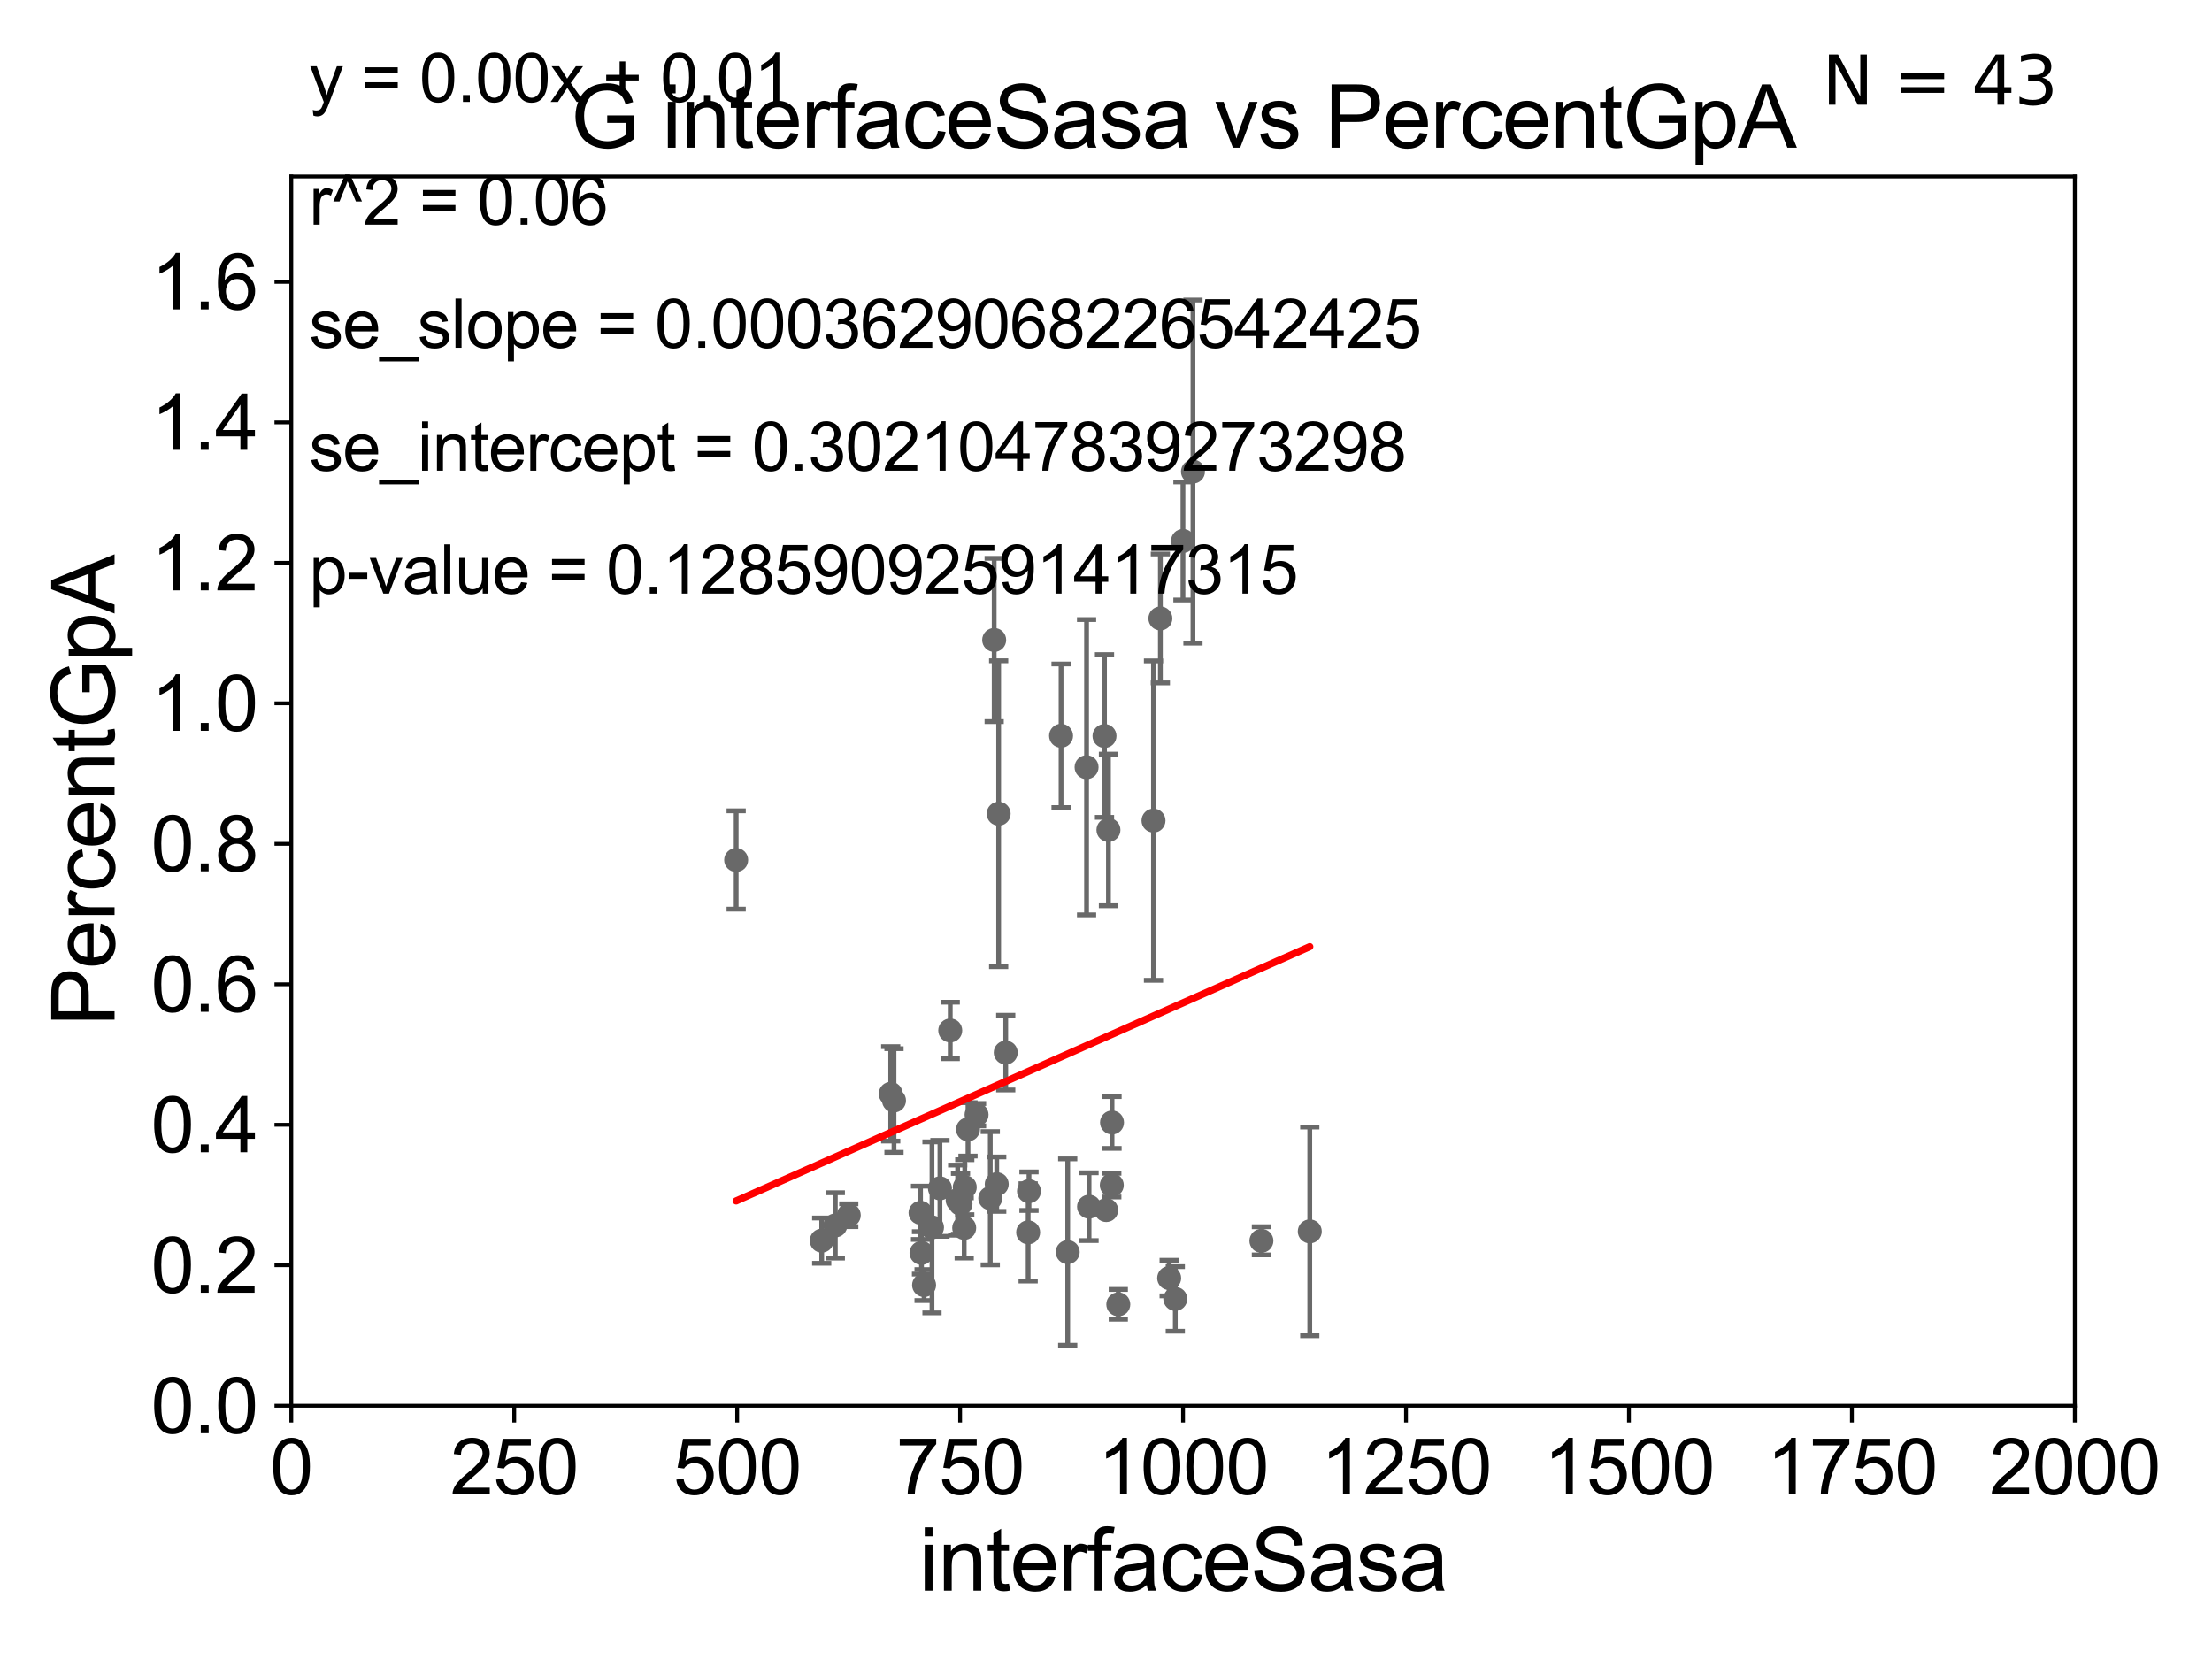 <?xml version="1.0" encoding="utf-8" standalone="no"?>
<!DOCTYPE svg PUBLIC "-//W3C//DTD SVG 1.1//EN"
  "http://www.w3.org/Graphics/SVG/1.1/DTD/svg11.dtd">
<svg xmlns:xlink="http://www.w3.org/1999/xlink" width="460.8pt" height="345.6pt" viewBox="0 0 460.8 345.6" xmlns="http://www.w3.org/2000/svg" version="1.1">
 <defs>
  <style type="text/css">*{stroke-linejoin: round; stroke-linecap: butt}</style>
 </defs>
 <g id="figure_1">
  <g id="patch_1">
   <path d="M 0 345.6 
L 460.8 345.6 
L 460.8 0 
L 0 0 
z
" style="fill: #ffffff"/>
  </g>
  <g id="axes_1">
   <g id="patch_2">
    <path d="M 60.68 292.84 
L 432.225 292.84 
L 432.225 36.775 
L 60.68 36.775 
z
" style="fill: #ffffff"/>
   </g>
   <g id="PathCollection_1">
    <defs>
     <path id="m2872ca09c0" d="M 0 1.118 
C 0.297 1.118 0.581 1 0.791 0.791 
C 1 0.581 1.118 0.297 1.118 0 
C 1.118 -0.297 1 -0.581 0.791 -0.791 
C 0.581 -1 0.297 -1.118 0 -1.118 
C -0.297 -1.118 -0.581 -1 -0.791 -0.791 
C -1 -0.581 -1.118 -0.297 -1.118 0 
C -1.118 0.297 -1 0.581 -0.791 0.791 
C -0.581 1 -0.297 1.118 0 1.118 
z
" style="stroke: #696969"/>
    </defs>
    <g clip-path="url(#pe336667109)">
     <use xlink:href="#m2872ca09c0" x="171.179" y="258.452" style="fill: #696969; stroke: #696969"/>
     <use xlink:href="#m2872ca09c0" x="200.093" y="250.776" style="fill: #696969; stroke: #696969"/>
     <use xlink:href="#m2872ca09c0" x="174.014" y="255.283" style="fill: #696969; stroke: #696969"/>
     <use xlink:href="#m2872ca09c0" x="214.357" y="248.15" style="fill: #696969; stroke: #696969"/>
     <use xlink:href="#m2872ca09c0" x="200.858" y="255.803" style="fill: #696969; stroke: #696969"/>
     <use xlink:href="#m2872ca09c0" x="230.441" y="252.081" style="fill: #696969; stroke: #696969"/>
     <use xlink:href="#m2872ca09c0" x="209.512" y="219.277" style="fill: #696969; stroke: #696969"/>
     <use xlink:href="#m2872ca09c0" x="244.836" y="270.59" style="fill: #696969; stroke: #696969"/>
     <use xlink:href="#m2872ca09c0" x="240.292" y="170.946" style="fill: #696969; stroke: #696969"/>
     <use xlink:href="#m2872ca09c0" x="191.967" y="261.002" style="fill: #696969; stroke: #696969"/>
     <use xlink:href="#m2872ca09c0" x="186.236" y="229.259" style="fill: #696969; stroke: #696969"/>
     <use xlink:href="#m2872ca09c0" x="191.765" y="252.65" style="fill: #696969; stroke: #696969"/>
     <use xlink:href="#m2872ca09c0" x="231.654" y="233.836" style="fill: #696969; stroke: #696969"/>
     <use xlink:href="#m2872ca09c0" x="208.038" y="169.507" style="fill: #696969; stroke: #696969"/>
     <use xlink:href="#m2872ca09c0" x="243.558" y="266.248" style="fill: #696969; stroke: #696969"/>
     <use xlink:href="#m2872ca09c0" x="199.497" y="250.009" style="fill: #696969; stroke: #696969"/>
     <use xlink:href="#m2872ca09c0" x="226.867" y="251.376" style="fill: #696969; stroke: #696969"/>
     <use xlink:href="#m2872ca09c0" x="222.423" y="260.834" style="fill: #696969; stroke: #696969"/>
     <use xlink:href="#m2872ca09c0" x="206.294" y="249.613" style="fill: #696969; stroke: #696969"/>
     <use xlink:href="#m2872ca09c0" x="185.553" y="227.866" style="fill: #696969; stroke: #696969"/>
     <use xlink:href="#m2872ca09c0" x="192.504" y="267.707" style="fill: #696969; stroke: #696969"/>
     <use xlink:href="#m2872ca09c0" x="272.851" y="256.522" style="fill: #696969; stroke: #696969"/>
     <use xlink:href="#m2872ca09c0" x="200.977" y="247.319" style="fill: #696969; stroke: #696969"/>
     <use xlink:href="#m2872ca09c0" x="232.962" y="271.722" style="fill: #696969; stroke: #696969"/>
     <use xlink:href="#m2872ca09c0" x="241.726" y="128.83" style="fill: #696969; stroke: #696969"/>
     <use xlink:href="#m2872ca09c0" x="248.516" y="98.244" style="fill: #696969; stroke: #696969"/>
     <use xlink:href="#m2872ca09c0" x="230.909" y="172.893" style="fill: #696969; stroke: #696969"/>
     <use xlink:href="#m2872ca09c0" x="226.352" y="159.824" style="fill: #696969; stroke: #696969"/>
     <use xlink:href="#m2872ca09c0" x="262.774" y="258.487" style="fill: #696969; stroke: #696969"/>
     <use xlink:href="#m2872ca09c0" x="207.637" y="246.685" style="fill: #696969; stroke: #696969"/>
     <use xlink:href="#m2872ca09c0" x="230.088" y="153.321" style="fill: #696969; stroke: #696969"/>
     <use xlink:href="#m2872ca09c0" x="195.807" y="247.556" style="fill: #696969; stroke: #696969"/>
     <use xlink:href="#m2872ca09c0" x="201.65" y="235.267" style="fill: #696969; stroke: #696969"/>
     <use xlink:href="#m2872ca09c0" x="207.104" y="133.316" style="fill: #696969; stroke: #696969"/>
     <use xlink:href="#m2872ca09c0" x="231.607" y="246.885" style="fill: #696969; stroke: #696969"/>
     <use xlink:href="#m2872ca09c0" x="194.152" y="255.685" style="fill: #696969; stroke: #696969"/>
     <use xlink:href="#m2872ca09c0" x="221.039" y="153.276" style="fill: #696969; stroke: #696969"/>
     <use xlink:href="#m2872ca09c0" x="203.433" y="232.212" style="fill: #696969; stroke: #696969"/>
     <use xlink:href="#m2872ca09c0" x="246.432" y="112.694" style="fill: #696969; stroke: #696969"/>
     <use xlink:href="#m2872ca09c0" x="153.356" y="179.153" style="fill: #696969; stroke: #696969"/>
     <use xlink:href="#m2872ca09c0" x="197.953" y="214.664" style="fill: #696969; stroke: #696969"/>
     <use xlink:href="#m2872ca09c0" x="176.816" y="253.157" style="fill: #696969; stroke: #696969"/>
     <use xlink:href="#m2872ca09c0" x="214.184" y="256.723" style="fill: #696969; stroke: #696969"/>
    </g>
   </g>
   <g id="matplotlib.axis_1">
    <g id="xtick_1">
     <g id="line2d_1">
      <defs>
       <path id="m8b4bcefffb" d="M 0 0 
L 0 3.5 
" style="stroke: #000000; stroke-width: 0.8"/>
      </defs>
      <g>
       <use xlink:href="#m8b4bcefffb" x="60.68" y="292.84" style="stroke: #000000; stroke-width: 0.8"/>
      </g>
     </g>
     <g id="text_1">
      <!-- 0 -->
      <g transform="translate(56.231 311.293)scale(0.16 -0.16)">
       <defs>
        <path id="ArialMT-30" d="M 266 2259 
Q 266 3072 433 3567 
Q 600 4063 929 4331 
Q 1259 4600 1759 4600 
Q 2128 4600 2406 4451 
Q 2684 4303 2865 4023 
Q 3047 3744 3150 3342 
Q 3253 2941 3253 2259 
Q 3253 1453 3087 958 
Q 2922 463 2592 192 
Q 2263 -78 1759 -78 
Q 1097 -78 719 397 
Q 266 969 266 2259 
z
M 844 2259 
Q 844 1131 1108 757 
Q 1372 384 1759 384 
Q 2147 384 2411 759 
Q 2675 1134 2675 2259 
Q 2675 3391 2411 3762 
Q 2147 4134 1753 4134 
Q 1366 4134 1134 3806 
Q 844 3388 844 2259 
z
" transform="scale(0.016)"/>
       </defs>
       <use xlink:href="#ArialMT-30"/>
      </g>
     </g>
    </g>
    <g id="xtick_2">
     <g id="line2d_2">
      <g>
       <use xlink:href="#m8b4bcefffb" x="107.123" y="292.84" style="stroke: #000000; stroke-width: 0.8"/>
      </g>
     </g>
     <g id="text_2">
      <!-- 250 -->
      <g transform="translate(93.777 311.293)scale(0.16 -0.16)">
       <defs>
        <path id="ArialMT-32" d="M 3222 541 
L 3222 0 
L 194 0 
Q 188 203 259 391 
Q 375 700 629 1000 
Q 884 1300 1366 1694 
Q 2113 2306 2375 2664 
Q 2638 3022 2638 3341 
Q 2638 3675 2398 3904 
Q 2159 4134 1775 4134 
Q 1369 4134 1125 3890 
Q 881 3647 878 3216 
L 300 3275 
Q 359 3922 746 4261 
Q 1134 4600 1788 4600 
Q 2447 4600 2831 4234 
Q 3216 3869 3216 3328 
Q 3216 3053 3103 2787 
Q 2991 2522 2730 2228 
Q 2469 1934 1863 1422 
Q 1356 997 1212 845 
Q 1069 694 975 541 
L 3222 541 
z
" transform="scale(0.016)"/>
        <path id="ArialMT-35" d="M 266 1200 
L 856 1250 
Q 922 819 1161 601 
Q 1400 384 1738 384 
Q 2144 384 2425 690 
Q 2706 997 2706 1503 
Q 2706 1984 2436 2262 
Q 2166 2541 1728 2541 
Q 1456 2541 1237 2417 
Q 1019 2294 894 2097 
L 366 2166 
L 809 4519 
L 3088 4519 
L 3088 3981 
L 1259 3981 
L 1013 2750 
Q 1425 3038 1878 3038 
Q 2478 3038 2890 2622 
Q 3303 2206 3303 1553 
Q 3303 931 2941 478 
Q 2500 -78 1738 -78 
Q 1113 -78 717 272 
Q 322 622 266 1200 
z
" transform="scale(0.016)"/>
       </defs>
       <use xlink:href="#ArialMT-32"/>
       <use xlink:href="#ArialMT-35" x="55.615"/>
       <use xlink:href="#ArialMT-30" x="111.23"/>
      </g>
     </g>
    </g>
    <g id="xtick_3">
     <g id="line2d_3">
      <g>
       <use xlink:href="#m8b4bcefffb" x="153.566" y="292.84" style="stroke: #000000; stroke-width: 0.8"/>
      </g>
     </g>
     <g id="text_3">
      <!-- 500 -->
      <g transform="translate(140.22 311.293)scale(0.16 -0.16)">
       <use xlink:href="#ArialMT-35"/>
       <use xlink:href="#ArialMT-30" x="55.615"/>
       <use xlink:href="#ArialMT-30" x="111.23"/>
      </g>
     </g>
    </g>
    <g id="xtick_4">
     <g id="line2d_4">
      <g>
       <use xlink:href="#m8b4bcefffb" x="200.009" y="292.84" style="stroke: #000000; stroke-width: 0.8"/>
      </g>
     </g>
     <g id="text_4">
      <!-- 750 -->
      <g transform="translate(186.663 311.293)scale(0.16 -0.16)">
       <defs>
        <path id="ArialMT-37" d="M 303 3981 
L 303 4522 
L 3269 4522 
L 3269 4084 
Q 2831 3619 2401 2847 
Q 1972 2075 1738 1259 
Q 1569 684 1522 0 
L 944 0 
Q 953 541 1156 1306 
Q 1359 2072 1739 2783 
Q 2119 3494 2547 3981 
L 303 3981 
z
" transform="scale(0.016)"/>
       </defs>
       <use xlink:href="#ArialMT-37"/>
       <use xlink:href="#ArialMT-35" x="55.615"/>
       <use xlink:href="#ArialMT-30" x="111.23"/>
      </g>
     </g>
    </g>
    <g id="xtick_5">
     <g id="line2d_5">
      <g>
       <use xlink:href="#m8b4bcefffb" x="246.452" y="292.84" style="stroke: #000000; stroke-width: 0.8"/>
      </g>
     </g>
     <g id="text_5">
      <!-- 1000 -->
      <g transform="translate(228.657 311.293)scale(0.16 -0.16)">
       <defs>
        <path id="ArialMT-31" d="M 2384 0 
L 1822 0 
L 1822 3584 
Q 1619 3391 1289 3197 
Q 959 3003 697 2906 
L 697 3450 
Q 1169 3672 1522 3987 
Q 1875 4303 2022 4600 
L 2384 4600 
L 2384 0 
z
" transform="scale(0.016)"/>
       </defs>
       <use xlink:href="#ArialMT-31"/>
       <use xlink:href="#ArialMT-30" x="55.615"/>
       <use xlink:href="#ArialMT-30" x="111.23"/>
       <use xlink:href="#ArialMT-30" x="166.846"/>
      </g>
     </g>
    </g>
    <g id="xtick_6">
     <g id="line2d_6">
      <g>
       <use xlink:href="#m8b4bcefffb" x="292.896" y="292.84" style="stroke: #000000; stroke-width: 0.8"/>
      </g>
     </g>
     <g id="text_6">
      <!-- 1250 -->
      <g transform="translate(275.101 311.293)scale(0.16 -0.16)">
       <use xlink:href="#ArialMT-31"/>
       <use xlink:href="#ArialMT-32" x="55.615"/>
       <use xlink:href="#ArialMT-35" x="111.23"/>
       <use xlink:href="#ArialMT-30" x="166.846"/>
      </g>
     </g>
    </g>
    <g id="xtick_7">
     <g id="line2d_7">
      <g>
       <use xlink:href="#m8b4bcefffb" x="339.339" y="292.84" style="stroke: #000000; stroke-width: 0.8"/>
      </g>
     </g>
     <g id="text_7">
      <!-- 1500 -->
      <g transform="translate(321.544 311.293)scale(0.16 -0.16)">
       <use xlink:href="#ArialMT-31"/>
       <use xlink:href="#ArialMT-35" x="55.615"/>
       <use xlink:href="#ArialMT-30" x="111.23"/>
       <use xlink:href="#ArialMT-30" x="166.846"/>
      </g>
     </g>
    </g>
    <g id="xtick_8">
     <g id="line2d_8">
      <g>
       <use xlink:href="#m8b4bcefffb" x="385.782" y="292.84" style="stroke: #000000; stroke-width: 0.8"/>
      </g>
     </g>
     <g id="text_8">
      <!-- 1750 -->
      <g transform="translate(367.987 311.293)scale(0.16 -0.16)">
       <use xlink:href="#ArialMT-31"/>
       <use xlink:href="#ArialMT-37" x="55.615"/>
       <use xlink:href="#ArialMT-35" x="111.23"/>
       <use xlink:href="#ArialMT-30" x="166.846"/>
      </g>
     </g>
    </g>
    <g id="xtick_9">
     <g id="line2d_9">
      <g>
       <use xlink:href="#m8b4bcefffb" x="432.225" y="292.84" style="stroke: #000000; stroke-width: 0.8"/>
      </g>
     </g>
     <g id="text_9">
      <!-- 2000 -->
      <g transform="translate(414.43 311.293)scale(0.16 -0.16)">
       <use xlink:href="#ArialMT-32"/>
       <use xlink:href="#ArialMT-30" x="55.615"/>
       <use xlink:href="#ArialMT-30" x="111.23"/>
       <use xlink:href="#ArialMT-30" x="166.846"/>
      </g>
     </g>
    </g>
    <g id="text_10">
     <!-- interfaceSasa -->
     <g transform="translate(191.423 331.357)scale(0.18 -0.18)">
      <defs>
       <path id="ArialMT-69" d="M 425 3934 
L 425 4581 
L 988 4581 
L 988 3934 
L 425 3934 
z
M 425 0 
L 425 3319 
L 988 3319 
L 988 0 
L 425 0 
z
" transform="scale(0.016)"/>
       <path id="ArialMT-6e" d="M 422 0 
L 422 3319 
L 928 3319 
L 928 2847 
Q 1294 3394 1984 3394 
Q 2284 3394 2536 3286 
Q 2788 3178 2913 3003 
Q 3038 2828 3088 2588 
Q 3119 2431 3119 2041 
L 3119 0 
L 2556 0 
L 2556 2019 
Q 2556 2363 2490 2533 
Q 2425 2703 2258 2804 
Q 2091 2906 1866 2906 
Q 1506 2906 1245 2678 
Q 984 2450 984 1813 
L 984 0 
L 422 0 
z
" transform="scale(0.016)"/>
       <path id="ArialMT-74" d="M 1650 503 
L 1731 6 
Q 1494 -44 1306 -44 
Q 1000 -44 831 53 
Q 663 150 594 308 
Q 525 466 525 972 
L 525 2881 
L 113 2881 
L 113 3319 
L 525 3319 
L 525 4141 
L 1084 4478 
L 1084 3319 
L 1650 3319 
L 1650 2881 
L 1084 2881 
L 1084 941 
Q 1084 700 1114 631 
Q 1144 563 1211 522 
Q 1278 481 1403 481 
Q 1497 481 1650 503 
z
" transform="scale(0.016)"/>
       <path id="ArialMT-65" d="M 2694 1069 
L 3275 997 
Q 3138 488 2766 206 
Q 2394 -75 1816 -75 
Q 1088 -75 661 373 
Q 234 822 234 1631 
Q 234 2469 665 2931 
Q 1097 3394 1784 3394 
Q 2450 3394 2872 2941 
Q 3294 2488 3294 1666 
Q 3294 1616 3291 1516 
L 816 1516 
Q 847 969 1125 678 
Q 1403 388 1819 388 
Q 2128 388 2347 550 
Q 2566 713 2694 1069 
z
M 847 1978 
L 2700 1978 
Q 2663 2397 2488 2606 
Q 2219 2931 1791 2931 
Q 1403 2931 1139 2672 
Q 875 2413 847 1978 
z
" transform="scale(0.016)"/>
       <path id="ArialMT-72" d="M 416 0 
L 416 3319 
L 922 3319 
L 922 2816 
Q 1116 3169 1280 3281 
Q 1444 3394 1641 3394 
Q 1925 3394 2219 3213 
L 2025 2691 
Q 1819 2813 1613 2813 
Q 1428 2813 1281 2702 
Q 1134 2591 1072 2394 
Q 978 2094 978 1738 
L 978 0 
L 416 0 
z
" transform="scale(0.016)"/>
       <path id="ArialMT-66" d="M 556 0 
L 556 2881 
L 59 2881 
L 59 3319 
L 556 3319 
L 556 3672 
Q 556 4006 616 4169 
Q 697 4388 901 4523 
Q 1106 4659 1475 4659 
Q 1713 4659 2000 4603 
L 1916 4113 
Q 1741 4144 1584 4144 
Q 1328 4144 1222 4034 
Q 1116 3925 1116 3625 
L 1116 3319 
L 1763 3319 
L 1763 2881 
L 1116 2881 
L 1116 0 
L 556 0 
z
" transform="scale(0.016)"/>
       <path id="ArialMT-61" d="M 2588 409 
Q 2275 144 1986 34 
Q 1697 -75 1366 -75 
Q 819 -75 525 192 
Q 231 459 231 875 
Q 231 1119 342 1320 
Q 453 1522 633 1644 
Q 813 1766 1038 1828 
Q 1203 1872 1538 1913 
Q 2219 1994 2541 2106 
Q 2544 2222 2544 2253 
Q 2544 2597 2384 2738 
Q 2169 2928 1744 2928 
Q 1347 2928 1158 2789 
Q 969 2650 878 2297 
L 328 2372 
Q 403 2725 575 2942 
Q 747 3159 1072 3276 
Q 1397 3394 1825 3394 
Q 2250 3394 2515 3294 
Q 2781 3194 2906 3042 
Q 3031 2891 3081 2659 
Q 3109 2516 3109 2141 
L 3109 1391 
Q 3109 606 3145 398 
Q 3181 191 3288 0 
L 2700 0 
Q 2613 175 2588 409 
z
M 2541 1666 
Q 2234 1541 1622 1453 
Q 1275 1403 1131 1340 
Q 988 1278 909 1158 
Q 831 1038 831 891 
Q 831 666 1001 516 
Q 1172 366 1500 366 
Q 1825 366 2078 508 
Q 2331 650 2450 897 
Q 2541 1088 2541 1459 
L 2541 1666 
z
" transform="scale(0.016)"/>
       <path id="ArialMT-63" d="M 2588 1216 
L 3141 1144 
Q 3050 572 2676 248 
Q 2303 -75 1759 -75 
Q 1078 -75 664 370 
Q 250 816 250 1647 
Q 250 2184 428 2587 
Q 606 2991 970 3192 
Q 1334 3394 1763 3394 
Q 2303 3394 2647 3120 
Q 2991 2847 3088 2344 
L 2541 2259 
Q 2463 2594 2264 2762 
Q 2066 2931 1784 2931 
Q 1359 2931 1093 2626 
Q 828 2322 828 1663 
Q 828 994 1084 691 
Q 1341 388 1753 388 
Q 2084 388 2306 591 
Q 2528 794 2588 1216 
z
" transform="scale(0.016)"/>
       <path id="ArialMT-53" d="M 288 1472 
L 859 1522 
Q 900 1178 1048 958 
Q 1197 738 1509 602 
Q 1822 466 2213 466 
Q 2559 466 2825 569 
Q 3091 672 3220 851 
Q 3350 1031 3350 1244 
Q 3350 1459 3225 1620 
Q 3100 1781 2813 1891 
Q 2628 1963 1997 2114 
Q 1366 2266 1113 2400 
Q 784 2572 623 2826 
Q 463 3081 463 3397 
Q 463 3744 659 4045 
Q 856 4347 1234 4503 
Q 1613 4659 2075 4659 
Q 2584 4659 2973 4495 
Q 3363 4331 3572 4012 
Q 3781 3694 3797 3291 
L 3216 3247 
Q 3169 3681 2898 3903 
Q 2628 4125 2100 4125 
Q 1550 4125 1298 3923 
Q 1047 3722 1047 3438 
Q 1047 3191 1225 3031 
Q 1400 2872 2139 2705 
Q 2878 2538 3153 2413 
Q 3553 2228 3743 1945 
Q 3934 1663 3934 1294 
Q 3934 928 3725 604 
Q 3516 281 3123 101 
Q 2731 -78 2241 -78 
Q 1619 -78 1198 103 
Q 778 284 539 648 
Q 300 1013 288 1472 
z
" transform="scale(0.016)"/>
       <path id="ArialMT-73" d="M 197 991 
L 753 1078 
Q 800 744 1014 566 
Q 1228 388 1613 388 
Q 2000 388 2187 545 
Q 2375 703 2375 916 
Q 2375 1106 2209 1216 
Q 2094 1291 1634 1406 
Q 1016 1563 777 1677 
Q 538 1791 414 1992 
Q 291 2194 291 2438 
Q 291 2659 392 2848 
Q 494 3038 669 3163 
Q 800 3259 1026 3326 
Q 1253 3394 1513 3394 
Q 1903 3394 2198 3281 
Q 2494 3169 2634 2976 
Q 2775 2784 2828 2463 
L 2278 2388 
Q 2241 2644 2061 2787 
Q 1881 2931 1553 2931 
Q 1166 2931 1000 2803 
Q 834 2675 834 2503 
Q 834 2394 903 2306 
Q 972 2216 1119 2156 
Q 1203 2125 1616 2013 
Q 2213 1853 2448 1751 
Q 2684 1650 2818 1456 
Q 2953 1263 2953 975 
Q 2953 694 2789 445 
Q 2625 197 2315 61 
Q 2006 -75 1616 -75 
Q 969 -75 630 194 
Q 291 463 197 991 
z
" transform="scale(0.016)"/>
      </defs>
      <use xlink:href="#ArialMT-69"/>
      <use xlink:href="#ArialMT-6e" x="22.217"/>
      <use xlink:href="#ArialMT-74" x="77.832"/>
      <use xlink:href="#ArialMT-65" x="105.615"/>
      <use xlink:href="#ArialMT-72" x="161.23"/>
      <use xlink:href="#ArialMT-66" x="194.531"/>
      <use xlink:href="#ArialMT-61" x="222.314"/>
      <use xlink:href="#ArialMT-63" x="277.93"/>
      <use xlink:href="#ArialMT-65" x="327.93"/>
      <use xlink:href="#ArialMT-53" x="383.545"/>
      <use xlink:href="#ArialMT-61" x="450.244"/>
      <use xlink:href="#ArialMT-73" x="505.859"/>
      <use xlink:href="#ArialMT-61" x="555.859"/>
     </g>
    </g>
   </g>
   <g id="matplotlib.axis_2">
    <g id="ytick_1">
     <g id="line2d_10">
      <defs>
       <path id="me4b55c1985" d="M 0 0 
L -3.5 0 
" style="stroke: #000000; stroke-width: 0.8"/>
      </defs>
      <g>
       <use xlink:href="#me4b55c1985" x="60.68" y="292.84" style="stroke: #000000; stroke-width: 0.8"/>
      </g>
     </g>
     <g id="text_11">
      <!-- 0.0 -->
      <g transform="translate(31.44 298.566)scale(0.16 -0.16)">
       <defs>
        <path id="ArialMT-2e" d="M 581 0 
L 581 641 
L 1222 641 
L 1222 0 
L 581 0 
z
" transform="scale(0.016)"/>
       </defs>
       <use xlink:href="#ArialMT-30"/>
       <use xlink:href="#ArialMT-2e" x="55.615"/>
       <use xlink:href="#ArialMT-30" x="83.398"/>
      </g>
     </g>
    </g>
    <g id="ytick_2">
     <g id="line2d_11">
      <g>
       <use xlink:href="#me4b55c1985" x="60.68" y="263.575" style="stroke: #000000; stroke-width: 0.8"/>
      </g>
     </g>
     <g id="text_12">
      <!-- 0.2 -->
      <g transform="translate(31.44 269.302)scale(0.16 -0.16)">
       <use xlink:href="#ArialMT-30"/>
       <use xlink:href="#ArialMT-2e" x="55.615"/>
       <use xlink:href="#ArialMT-32" x="83.398"/>
      </g>
     </g>
    </g>
    <g id="ytick_3">
     <g id="line2d_12">
      <g>
       <use xlink:href="#me4b55c1985" x="60.68" y="234.311" style="stroke: #000000; stroke-width: 0.8"/>
      </g>
     </g>
     <g id="text_13">
      <!-- 0.4 -->
      <g transform="translate(31.44 240.037)scale(0.16 -0.16)">
       <defs>
        <path id="ArialMT-34" d="M 2069 0 
L 2069 1097 
L 81 1097 
L 81 1613 
L 2172 4581 
L 2631 4581 
L 2631 1613 
L 3250 1613 
L 3250 1097 
L 2631 1097 
L 2631 0 
L 2069 0 
z
M 2069 1613 
L 2069 3678 
L 634 1613 
L 2069 1613 
z
" transform="scale(0.016)"/>
       </defs>
       <use xlink:href="#ArialMT-30"/>
       <use xlink:href="#ArialMT-2e" x="55.615"/>
       <use xlink:href="#ArialMT-34" x="83.398"/>
      </g>
     </g>
    </g>
    <g id="ytick_4">
     <g id="line2d_13">
      <g>
       <use xlink:href="#me4b55c1985" x="60.68" y="205.046" style="stroke: #000000; stroke-width: 0.8"/>
      </g>
     </g>
     <g id="text_14">
      <!-- 0.6 -->
      <g transform="translate(31.44 210.772)scale(0.16 -0.16)">
       <defs>
        <path id="ArialMT-36" d="M 3184 3459 
L 2625 3416 
Q 2550 3747 2413 3897 
Q 2184 4138 1850 4138 
Q 1581 4138 1378 3988 
Q 1113 3794 959 3422 
Q 806 3050 800 2363 
Q 1003 2672 1297 2822 
Q 1591 2972 1913 2972 
Q 2475 2972 2870 2558 
Q 3266 2144 3266 1488 
Q 3266 1056 3080 686 
Q 2894 316 2569 119 
Q 2244 -78 1831 -78 
Q 1128 -78 684 439 
Q 241 956 241 2144 
Q 241 3472 731 4075 
Q 1159 4600 1884 4600 
Q 2425 4600 2770 4297 
Q 3116 3994 3184 3459 
z
M 888 1484 
Q 888 1194 1011 928 
Q 1134 663 1356 523 
Q 1578 384 1822 384 
Q 2178 384 2434 671 
Q 2691 959 2691 1453 
Q 2691 1928 2437 2201 
Q 2184 2475 1800 2475 
Q 1419 2475 1153 2201 
Q 888 1928 888 1484 
z
" transform="scale(0.016)"/>
       </defs>
       <use xlink:href="#ArialMT-30"/>
       <use xlink:href="#ArialMT-2e" x="55.615"/>
       <use xlink:href="#ArialMT-36" x="83.398"/>
      </g>
     </g>
    </g>
    <g id="ytick_5">
     <g id="line2d_14">
      <g>
       <use xlink:href="#me4b55c1985" x="60.68" y="175.782" style="stroke: #000000; stroke-width: 0.8"/>
      </g>
     </g>
     <g id="text_15">
      <!-- 0.8 -->
      <g transform="translate(31.44 181.508)scale(0.16 -0.16)">
       <defs>
        <path id="ArialMT-38" d="M 1131 2484 
Q 781 2613 612 2850 
Q 444 3088 444 3419 
Q 444 3919 803 4259 
Q 1163 4600 1759 4600 
Q 2359 4600 2725 4251 
Q 3091 3903 3091 3403 
Q 3091 3084 2923 2848 
Q 2756 2613 2416 2484 
Q 2838 2347 3058 2040 
Q 3278 1734 3278 1309 
Q 3278 722 2862 322 
Q 2447 -78 1769 -78 
Q 1091 -78 675 323 
Q 259 725 259 1325 
Q 259 1772 486 2073 
Q 713 2375 1131 2484 
z
M 1019 3438 
Q 1019 3113 1228 2906 
Q 1438 2700 1772 2700 
Q 2097 2700 2305 2904 
Q 2513 3109 2513 3406 
Q 2513 3716 2298 3927 
Q 2084 4138 1766 4138 
Q 1444 4138 1231 3931 
Q 1019 3725 1019 3438 
z
M 838 1322 
Q 838 1081 952 856 
Q 1066 631 1291 507 
Q 1516 384 1775 384 
Q 2178 384 2440 643 
Q 2703 903 2703 1303 
Q 2703 1709 2433 1975 
Q 2163 2241 1756 2241 
Q 1359 2241 1098 1978 
Q 838 1716 838 1322 
z
" transform="scale(0.016)"/>
       </defs>
       <use xlink:href="#ArialMT-30"/>
       <use xlink:href="#ArialMT-2e" x="55.615"/>
       <use xlink:href="#ArialMT-38" x="83.398"/>
      </g>
     </g>
    </g>
    <g id="ytick_6">
     <g id="line2d_15">
      <g>
       <use xlink:href="#me4b55c1985" x="60.68" y="146.517" style="stroke: #000000; stroke-width: 0.8"/>
      </g>
     </g>
     <g id="text_16">
      <!-- 1.0 -->
      <g transform="translate(31.44 152.243)scale(0.16 -0.16)">
       <use xlink:href="#ArialMT-31"/>
       <use xlink:href="#ArialMT-2e" x="55.615"/>
       <use xlink:href="#ArialMT-30" x="83.398"/>
      </g>
     </g>
    </g>
    <g id="ytick_7">
     <g id="line2d_16">
      <g>
       <use xlink:href="#me4b55c1985" x="60.68" y="117.252" style="stroke: #000000; stroke-width: 0.8"/>
      </g>
     </g>
     <g id="text_17">
      <!-- 1.2 -->
      <g transform="translate(31.44 122.979)scale(0.16 -0.16)">
       <use xlink:href="#ArialMT-31"/>
       <use xlink:href="#ArialMT-2e" x="55.615"/>
       <use xlink:href="#ArialMT-32" x="83.398"/>
      </g>
     </g>
    </g>
    <g id="ytick_8">
     <g id="line2d_17">
      <g>
       <use xlink:href="#me4b55c1985" x="60.68" y="87.988" style="stroke: #000000; stroke-width: 0.8"/>
      </g>
     </g>
     <g id="text_18">
      <!-- 1.4 -->
      <g transform="translate(31.44 93.714)scale(0.16 -0.16)">
       <use xlink:href="#ArialMT-31"/>
       <use xlink:href="#ArialMT-2e" x="55.615"/>
       <use xlink:href="#ArialMT-34" x="83.398"/>
      </g>
     </g>
    </g>
    <g id="ytick_9">
     <g id="line2d_18">
      <g>
       <use xlink:href="#me4b55c1985" x="60.68" y="58.723" style="stroke: #000000; stroke-width: 0.8"/>
      </g>
     </g>
     <g id="text_19">
      <!-- 1.6 -->
      <g transform="translate(31.44 64.45)scale(0.16 -0.16)">
       <use xlink:href="#ArialMT-31"/>
       <use xlink:href="#ArialMT-2e" x="55.615"/>
       <use xlink:href="#ArialMT-36" x="83.398"/>
      </g>
     </g>
    </g>
    <g id="text_20">
     <!-- PercentGpA -->
     <g transform="translate(23.863 213.831)rotate(-90)scale(0.18 -0.18)">
      <defs>
       <path id="ArialMT-50" d="M 494 0 
L 494 4581 
L 2222 4581 
Q 2678 4581 2919 4538 
Q 3256 4481 3484 4323 
Q 3713 4166 3852 3881 
Q 3991 3597 3991 3256 
Q 3991 2672 3619 2267 
Q 3247 1863 2275 1863 
L 1100 1863 
L 1100 0 
L 494 0 
z
M 1100 2403 
L 2284 2403 
Q 2872 2403 3119 2622 
Q 3366 2841 3366 3238 
Q 3366 3525 3220 3729 
Q 3075 3934 2838 4000 
Q 2684 4041 2272 4041 
L 1100 4041 
L 1100 2403 
z
" transform="scale(0.016)"/>
       <path id="ArialMT-47" d="M 2638 1797 
L 2638 2334 
L 4578 2338 
L 4578 638 
Q 4131 281 3656 101 
Q 3181 -78 2681 -78 
Q 2006 -78 1454 211 
Q 903 500 622 1047 
Q 341 1594 341 2269 
Q 341 2938 620 3517 
Q 900 4097 1425 4378 
Q 1950 4659 2634 4659 
Q 3131 4659 3532 4498 
Q 3934 4338 4162 4050 
Q 4391 3763 4509 3300 
L 3963 3150 
Q 3859 3500 3706 3700 
Q 3553 3900 3268 4020 
Q 2984 4141 2638 4141 
Q 2222 4141 1919 4014 
Q 1616 3888 1430 3681 
Q 1244 3475 1141 3228 
Q 966 2803 966 2306 
Q 966 1694 1177 1281 
Q 1388 869 1791 669 
Q 2194 469 2647 469 
Q 3041 469 3416 620 
Q 3791 772 3984 944 
L 3984 1797 
L 2638 1797 
z
" transform="scale(0.016)"/>
       <path id="ArialMT-70" d="M 422 -1272 
L 422 3319 
L 934 3319 
L 934 2888 
Q 1116 3141 1344 3267 
Q 1572 3394 1897 3394 
Q 2322 3394 2647 3175 
Q 2972 2956 3137 2557 
Q 3303 2159 3303 1684 
Q 3303 1175 3120 767 
Q 2938 359 2589 142 
Q 2241 -75 1856 -75 
Q 1575 -75 1351 44 
Q 1128 163 984 344 
L 984 -1272 
L 422 -1272 
z
M 931 1641 
Q 931 1000 1190 694 
Q 1450 388 1819 388 
Q 2194 388 2461 705 
Q 2728 1022 2728 1688 
Q 2728 2322 2467 2637 
Q 2206 2953 1844 2953 
Q 1484 2953 1207 2617 
Q 931 2281 931 1641 
z
" transform="scale(0.016)"/>
       <path id="ArialMT-41" d="M -9 0 
L 1750 4581 
L 2403 4581 
L 4278 0 
L 3588 0 
L 3053 1388 
L 1138 1388 
L 634 0 
L -9 0 
z
M 1313 1881 
L 2866 1881 
L 2388 3150 
Q 2169 3728 2063 4100 
Q 1975 3659 1816 3225 
L 1313 1881 
z
" transform="scale(0.016)"/>
      </defs>
      <use xlink:href="#ArialMT-50"/>
      <use xlink:href="#ArialMT-65" x="66.699"/>
      <use xlink:href="#ArialMT-72" x="122.314"/>
      <use xlink:href="#ArialMT-63" x="155.615"/>
      <use xlink:href="#ArialMT-65" x="205.615"/>
      <use xlink:href="#ArialMT-6e" x="261.23"/>
      <use xlink:href="#ArialMT-74" x="316.846"/>
      <use xlink:href="#ArialMT-47" x="344.629"/>
      <use xlink:href="#ArialMT-70" x="422.412"/>
      <use xlink:href="#ArialMT-41" x="478.027"/>
     </g>
    </g>
   </g>
   <g id="LineCollection_1">
    <path d="M 171.179 263.167 
L 171.179 253.737 
" clip-path="url(#pe336667109)" style="fill: none; stroke: #696969"/>
    <path d="M 200.093 257.105 
L 200.093 244.446 
" clip-path="url(#pe336667109)" style="fill: none; stroke: #696969"/>
    <path d="M 174.014 262.089 
L 174.014 248.477 
" clip-path="url(#pe336667109)" style="fill: none; stroke: #696969"/>
    <path d="M 214.357 252.161 
L 214.357 244.14 
" clip-path="url(#pe336667109)" style="fill: none; stroke: #696969"/>
    <path d="M 200.858 262.07 
L 200.858 249.537 
" clip-path="url(#pe336667109)" style="fill: none; stroke: #696969"/>
    <path d="M 230.441 253.009 
L 230.441 251.154 
" clip-path="url(#pe336667109)" style="fill: none; stroke: #696969"/>
    <path d="M 209.512 227.063 
L 209.512 211.491 
" clip-path="url(#pe336667109)" style="fill: none; stroke: #696969"/>
    <path d="M 244.836 277.318 
L 244.836 263.863 
" clip-path="url(#pe336667109)" style="fill: none; stroke: #696969"/>
    <path d="M 240.292 204.216 
L 240.292 137.675 
" clip-path="url(#pe336667109)" style="fill: none; stroke: #696969"/>
    <path d="M 191.967 265.417 
L 191.967 256.587 
" clip-path="url(#pe336667109)" style="fill: none; stroke: #696969"/>
    <path d="M 186.236 240.051 
L 186.236 218.466 
" clip-path="url(#pe336667109)" style="fill: none; stroke: #696969"/>
    <path d="M 191.765 258.203 
L 191.765 247.098 
" clip-path="url(#pe336667109)" style="fill: none; stroke: #696969"/>
    <path d="M 231.654 239.232 
L 231.654 228.441 
" clip-path="url(#pe336667109)" style="fill: none; stroke: #696969"/>
    <path d="M 208.038 201.362 
L 208.038 137.652 
" clip-path="url(#pe336667109)" style="fill: none; stroke: #696969"/>
    <path d="M 243.558 269.956 
L 243.558 262.541 
" clip-path="url(#pe336667109)" style="fill: none; stroke: #696969"/>
    <path d="M 199.497 257.312 
L 199.497 242.705 
" clip-path="url(#pe336667109)" style="fill: none; stroke: #696969"/>
    <path d="M 226.867 258.437 
L 226.867 244.315 
" clip-path="url(#pe336667109)" style="fill: none; stroke: #696969"/>
    <path d="M 222.423 280.25 
L 222.423 241.418 
" clip-path="url(#pe336667109)" style="fill: none; stroke: #696969"/>
    <path d="M 206.294 263.493 
L 206.294 235.733 
" clip-path="url(#pe336667109)" style="fill: none; stroke: #696969"/>
    <path d="M 185.553 237.702 
L 185.553 218.03 
" clip-path="url(#pe336667109)" style="fill: none; stroke: #696969"/>
    <path d="M 192.504 270.937 
L 192.504 264.478 
" clip-path="url(#pe336667109)" style="fill: none; stroke: #696969"/>
    <path d="M 272.851 278.265 
L 272.851 234.779 
" clip-path="url(#pe336667109)" style="fill: none; stroke: #696969"/>
    <path d="M 200.977 253.048 
L 200.977 241.591 
" clip-path="url(#pe336667109)" style="fill: none; stroke: #696969"/>
    <path d="M 232.962 274.828 
L 232.962 268.615 
" clip-path="url(#pe336667109)" style="fill: none; stroke: #696969"/>
    <path d="M 241.726 142.256 
L 241.726 115.404 
" clip-path="url(#pe336667109)" style="fill: none; stroke: #696969"/>
    <path d="M 248.516 133.986 
L 248.516 62.503 
" clip-path="url(#pe336667109)" style="fill: none; stroke: #696969"/>
    <path d="M 230.909 188.684 
L 230.909 157.102 
" clip-path="url(#pe336667109)" style="fill: none; stroke: #696969"/>
    <path d="M 226.352 190.579 
L 226.352 129.068 
" clip-path="url(#pe336667109)" style="fill: none; stroke: #696969"/>
    <path d="M 262.774 261.421 
L 262.774 255.553 
" clip-path="url(#pe336667109)" style="fill: none; stroke: #696969"/>
    <path d="M 207.637 252.356 
L 207.637 241.013 
" clip-path="url(#pe336667109)" style="fill: none; stroke: #696969"/>
    <path d="M 230.088 170.269 
L 230.088 136.372 
" clip-path="url(#pe336667109)" style="fill: none; stroke: #696969"/>
    <path d="M 195.807 257.55 
L 195.807 237.562 
" clip-path="url(#pe336667109)" style="fill: none; stroke: #696969"/>
    <path d="M 201.65 240.826 
L 201.65 229.709 
" clip-path="url(#pe336667109)" style="fill: none; stroke: #696969"/>
    <path d="M 207.104 150.319 
L 207.104 116.313 
" clip-path="url(#pe336667109)" style="fill: none; stroke: #696969"/>
    <path d="M 231.607 249.355 
L 231.607 244.416 
" clip-path="url(#pe336667109)" style="fill: none; stroke: #696969"/>
    <path d="M 194.152 273.5 
L 194.152 237.871 
" clip-path="url(#pe336667109)" style="fill: none; stroke: #696969"/>
    <path d="M 221.039 168.229 
L 221.039 138.323 
" clip-path="url(#pe336667109)" style="fill: none; stroke: #696969"/>
    <path d="M 203.433 234.539 
L 203.433 229.884 
" clip-path="url(#pe336667109)" style="fill: none; stroke: #696969"/>
    <path d="M 246.432 124.987 
L 246.432 100.401 
" clip-path="url(#pe336667109)" style="fill: none; stroke: #696969"/>
    <path d="M 153.356 189.393 
L 153.356 168.912 
" clip-path="url(#pe336667109)" style="fill: none; stroke: #696969"/>
    <path d="M 197.953 220.552 
L 197.953 208.777 
" clip-path="url(#pe336667109)" style="fill: none; stroke: #696969"/>
    <path d="M 176.816 255.535 
L 176.816 250.779 
" clip-path="url(#pe336667109)" style="fill: none; stroke: #696969"/>
    <path d="M 214.184 266.86 
L 214.184 246.586 
" clip-path="url(#pe336667109)" style="fill: none; stroke: #696969"/>
   </g>
   <g id="line2d_19">
    <defs>
     <path id="m3c5a4d951f" d="M 2 0 
L -2 -0 
" style="stroke: #696969"/>
    </defs>
    <g clip-path="url(#pe336667109)">
     <use xlink:href="#m3c5a4d951f" x="171.179" y="263.167" style="fill: #696969; stroke: #696969"/>
     <use xlink:href="#m3c5a4d951f" x="200.093" y="257.105" style="fill: #696969; stroke: #696969"/>
     <use xlink:href="#m3c5a4d951f" x="174.014" y="262.089" style="fill: #696969; stroke: #696969"/>
     <use xlink:href="#m3c5a4d951f" x="214.357" y="252.161" style="fill: #696969; stroke: #696969"/>
     <use xlink:href="#m3c5a4d951f" x="200.858" y="262.07" style="fill: #696969; stroke: #696969"/>
     <use xlink:href="#m3c5a4d951f" x="230.441" y="253.009" style="fill: #696969; stroke: #696969"/>
     <use xlink:href="#m3c5a4d951f" x="209.512" y="227.063" style="fill: #696969; stroke: #696969"/>
     <use xlink:href="#m3c5a4d951f" x="244.836" y="277.318" style="fill: #696969; stroke: #696969"/>
     <use xlink:href="#m3c5a4d951f" x="240.292" y="204.216" style="fill: #696969; stroke: #696969"/>
     <use xlink:href="#m3c5a4d951f" x="191.967" y="265.417" style="fill: #696969; stroke: #696969"/>
     <use xlink:href="#m3c5a4d951f" x="186.236" y="240.051" style="fill: #696969; stroke: #696969"/>
     <use xlink:href="#m3c5a4d951f" x="191.765" y="258.203" style="fill: #696969; stroke: #696969"/>
     <use xlink:href="#m3c5a4d951f" x="231.654" y="239.232" style="fill: #696969; stroke: #696969"/>
     <use xlink:href="#m3c5a4d951f" x="208.038" y="201.362" style="fill: #696969; stroke: #696969"/>
     <use xlink:href="#m3c5a4d951f" x="243.558" y="269.956" style="fill: #696969; stroke: #696969"/>
     <use xlink:href="#m3c5a4d951f" x="199.497" y="257.312" style="fill: #696969; stroke: #696969"/>
     <use xlink:href="#m3c5a4d951f" x="226.867" y="258.437" style="fill: #696969; stroke: #696969"/>
     <use xlink:href="#m3c5a4d951f" x="222.423" y="280.25" style="fill: #696969; stroke: #696969"/>
     <use xlink:href="#m3c5a4d951f" x="206.294" y="263.493" style="fill: #696969; stroke: #696969"/>
     <use xlink:href="#m3c5a4d951f" x="185.553" y="237.702" style="fill: #696969; stroke: #696969"/>
     <use xlink:href="#m3c5a4d951f" x="192.504" y="270.937" style="fill: #696969; stroke: #696969"/>
     <use xlink:href="#m3c5a4d951f" x="272.851" y="278.265" style="fill: #696969; stroke: #696969"/>
     <use xlink:href="#m3c5a4d951f" x="200.977" y="253.048" style="fill: #696969; stroke: #696969"/>
     <use xlink:href="#m3c5a4d951f" x="232.962" y="274.828" style="fill: #696969; stroke: #696969"/>
     <use xlink:href="#m3c5a4d951f" x="241.726" y="142.256" style="fill: #696969; stroke: #696969"/>
     <use xlink:href="#m3c5a4d951f" x="248.516" y="133.986" style="fill: #696969; stroke: #696969"/>
     <use xlink:href="#m3c5a4d951f" x="230.909" y="188.684" style="fill: #696969; stroke: #696969"/>
     <use xlink:href="#m3c5a4d951f" x="226.352" y="190.579" style="fill: #696969; stroke: #696969"/>
     <use xlink:href="#m3c5a4d951f" x="262.774" y="261.421" style="fill: #696969; stroke: #696969"/>
     <use xlink:href="#m3c5a4d951f" x="207.637" y="252.356" style="fill: #696969; stroke: #696969"/>
     <use xlink:href="#m3c5a4d951f" x="230.088" y="170.269" style="fill: #696969; stroke: #696969"/>
     <use xlink:href="#m3c5a4d951f" x="195.807" y="257.55" style="fill: #696969; stroke: #696969"/>
     <use xlink:href="#m3c5a4d951f" x="201.65" y="240.826" style="fill: #696969; stroke: #696969"/>
     <use xlink:href="#m3c5a4d951f" x="207.104" y="150.319" style="fill: #696969; stroke: #696969"/>
     <use xlink:href="#m3c5a4d951f" x="231.607" y="249.355" style="fill: #696969; stroke: #696969"/>
     <use xlink:href="#m3c5a4d951f" x="194.152" y="273.5" style="fill: #696969; stroke: #696969"/>
     <use xlink:href="#m3c5a4d951f" x="221.039" y="168.229" style="fill: #696969; stroke: #696969"/>
     <use xlink:href="#m3c5a4d951f" x="203.433" y="234.539" style="fill: #696969; stroke: #696969"/>
     <use xlink:href="#m3c5a4d951f" x="246.432" y="124.987" style="fill: #696969; stroke: #696969"/>
     <use xlink:href="#m3c5a4d951f" x="153.356" y="189.393" style="fill: #696969; stroke: #696969"/>
     <use xlink:href="#m3c5a4d951f" x="197.953" y="220.552" style="fill: #696969; stroke: #696969"/>
     <use xlink:href="#m3c5a4d951f" x="176.816" y="255.535" style="fill: #696969; stroke: #696969"/>
     <use xlink:href="#m3c5a4d951f" x="214.184" y="266.86" style="fill: #696969; stroke: #696969"/>
    </g>
   </g>
   <g id="line2d_20">
    <g clip-path="url(#pe336667109)">
     <use xlink:href="#m3c5a4d951f" x="171.179" y="253.737" style="fill: #696969; stroke: #696969"/>
     <use xlink:href="#m3c5a4d951f" x="200.093" y="244.446" style="fill: #696969; stroke: #696969"/>
     <use xlink:href="#m3c5a4d951f" x="174.014" y="248.477" style="fill: #696969; stroke: #696969"/>
     <use xlink:href="#m3c5a4d951f" x="214.357" y="244.14" style="fill: #696969; stroke: #696969"/>
     <use xlink:href="#m3c5a4d951f" x="200.858" y="249.537" style="fill: #696969; stroke: #696969"/>
     <use xlink:href="#m3c5a4d951f" x="230.441" y="251.154" style="fill: #696969; stroke: #696969"/>
     <use xlink:href="#m3c5a4d951f" x="209.512" y="211.491" style="fill: #696969; stroke: #696969"/>
     <use xlink:href="#m3c5a4d951f" x="244.836" y="263.863" style="fill: #696969; stroke: #696969"/>
     <use xlink:href="#m3c5a4d951f" x="240.292" y="137.675" style="fill: #696969; stroke: #696969"/>
     <use xlink:href="#m3c5a4d951f" x="191.967" y="256.587" style="fill: #696969; stroke: #696969"/>
     <use xlink:href="#m3c5a4d951f" x="186.236" y="218.466" style="fill: #696969; stroke: #696969"/>
     <use xlink:href="#m3c5a4d951f" x="191.765" y="247.098" style="fill: #696969; stroke: #696969"/>
     <use xlink:href="#m3c5a4d951f" x="231.654" y="228.441" style="fill: #696969; stroke: #696969"/>
     <use xlink:href="#m3c5a4d951f" x="208.038" y="137.652" style="fill: #696969; stroke: #696969"/>
     <use xlink:href="#m3c5a4d951f" x="243.558" y="262.541" style="fill: #696969; stroke: #696969"/>
     <use xlink:href="#m3c5a4d951f" x="199.497" y="242.705" style="fill: #696969; stroke: #696969"/>
     <use xlink:href="#m3c5a4d951f" x="226.867" y="244.315" style="fill: #696969; stroke: #696969"/>
     <use xlink:href="#m3c5a4d951f" x="222.423" y="241.418" style="fill: #696969; stroke: #696969"/>
     <use xlink:href="#m3c5a4d951f" x="206.294" y="235.733" style="fill: #696969; stroke: #696969"/>
     <use xlink:href="#m3c5a4d951f" x="185.553" y="218.03" style="fill: #696969; stroke: #696969"/>
     <use xlink:href="#m3c5a4d951f" x="192.504" y="264.478" style="fill: #696969; stroke: #696969"/>
     <use xlink:href="#m3c5a4d951f" x="272.851" y="234.779" style="fill: #696969; stroke: #696969"/>
     <use xlink:href="#m3c5a4d951f" x="200.977" y="241.591" style="fill: #696969; stroke: #696969"/>
     <use xlink:href="#m3c5a4d951f" x="232.962" y="268.615" style="fill: #696969; stroke: #696969"/>
     <use xlink:href="#m3c5a4d951f" x="241.726" y="115.404" style="fill: #696969; stroke: #696969"/>
     <use xlink:href="#m3c5a4d951f" x="248.516" y="62.503" style="fill: #696969; stroke: #696969"/>
     <use xlink:href="#m3c5a4d951f" x="230.909" y="157.102" style="fill: #696969; stroke: #696969"/>
     <use xlink:href="#m3c5a4d951f" x="226.352" y="129.068" style="fill: #696969; stroke: #696969"/>
     <use xlink:href="#m3c5a4d951f" x="262.774" y="255.553" style="fill: #696969; stroke: #696969"/>
     <use xlink:href="#m3c5a4d951f" x="207.637" y="241.013" style="fill: #696969; stroke: #696969"/>
     <use xlink:href="#m3c5a4d951f" x="230.088" y="136.372" style="fill: #696969; stroke: #696969"/>
     <use xlink:href="#m3c5a4d951f" x="195.807" y="237.562" style="fill: #696969; stroke: #696969"/>
     <use xlink:href="#m3c5a4d951f" x="201.65" y="229.709" style="fill: #696969; stroke: #696969"/>
     <use xlink:href="#m3c5a4d951f" x="207.104" y="116.313" style="fill: #696969; stroke: #696969"/>
     <use xlink:href="#m3c5a4d951f" x="231.607" y="244.416" style="fill: #696969; stroke: #696969"/>
     <use xlink:href="#m3c5a4d951f" x="194.152" y="237.871" style="fill: #696969; stroke: #696969"/>
     <use xlink:href="#m3c5a4d951f" x="221.039" y="138.323" style="fill: #696969; stroke: #696969"/>
     <use xlink:href="#m3c5a4d951f" x="203.433" y="229.884" style="fill: #696969; stroke: #696969"/>
     <use xlink:href="#m3c5a4d951f" x="246.432" y="100.401" style="fill: #696969; stroke: #696969"/>
     <use xlink:href="#m3c5a4d951f" x="153.356" y="168.912" style="fill: #696969; stroke: #696969"/>
     <use xlink:href="#m3c5a4d951f" x="197.953" y="208.777" style="fill: #696969; stroke: #696969"/>
     <use xlink:href="#m3c5a4d951f" x="176.816" y="250.779" style="fill: #696969; stroke: #696969"/>
     <use xlink:href="#m3c5a4d951f" x="214.184" y="246.586" style="fill: #696969; stroke: #696969"/>
    </g>
   </g>
   <g id="line2d_21">
    <path d="M 171.179 242.278 
L 200.093 229.459 
L 174.014 241.021 
L 214.357 223.136 
L 200.858 229.12 
L 230.441 216.005 
L 209.512 225.284 
L 244.836 209.623 
L 240.292 211.637 
L 191.967 233.062 
L 186.236 235.602 
L 191.765 233.151 
L 231.654 215.467 
L 208.038 225.937 
L 243.558 210.19 
L 199.497 229.724 
L 226.867 217.59 
L 222.423 219.56 
L 206.294 226.71 
L 185.553 235.906 
L 192.504 232.824 
L 272.851 197.203 
L 200.977 229.067 
L 232.962 214.887 
L 241.726 211.002 
L 248.516 207.991 
L 230.909 215.797 
L 226.352 217.818 
L 262.774 201.67 
L 207.637 226.115 
L 230.088 216.161 
L 195.807 231.359 
L 201.65 228.769 
L 207.104 226.351 
L 231.607 215.488 
L 194.152 232.093 
L 221.039 220.173 
L 203.433 227.978 
L 246.432 208.915 
L 153.356 250.179 
L 197.953 230.408 
L 176.816 239.779 
L 214.184 223.212 
" clip-path="url(#pe336667109)" style="fill: none; stroke: #ff0000; stroke-width: 1.5; stroke-linecap: square"/>
   </g>
   <g id="line2d_22">
    <defs>
     <path id="m991c143353" d="M 0 2 
C 0.53 2 1.039 1.789 1.414 1.414 
C 1.789 1.039 2 0.53 2 0 
C 2 -0.53 1.789 -1.039 1.414 -1.414 
C 1.039 -1.789 0.53 -2 0 -2 
C -0.53 -2 -1.039 -1.789 -1.414 -1.414 
C -1.789 -1.039 -2 -0.53 -2 0 
C -2 0.53 -1.789 1.039 -1.414 1.414 
C -1.039 1.789 -0.53 2 0 2 
z
" style="stroke: #696969"/>
    </defs>
    <g clip-path="url(#pe336667109)">
     <use xlink:href="#m991c143353" x="171.179" y="258.452" style="fill: #696969; stroke: #696969"/>
     <use xlink:href="#m991c143353" x="200.093" y="250.776" style="fill: #696969; stroke: #696969"/>
     <use xlink:href="#m991c143353" x="174.014" y="255.283" style="fill: #696969; stroke: #696969"/>
     <use xlink:href="#m991c143353" x="214.357" y="248.15" style="fill: #696969; stroke: #696969"/>
     <use xlink:href="#m991c143353" x="200.858" y="255.803" style="fill: #696969; stroke: #696969"/>
     <use xlink:href="#m991c143353" x="230.441" y="252.081" style="fill: #696969; stroke: #696969"/>
     <use xlink:href="#m991c143353" x="209.512" y="219.277" style="fill: #696969; stroke: #696969"/>
     <use xlink:href="#m991c143353" x="244.836" y="270.59" style="fill: #696969; stroke: #696969"/>
     <use xlink:href="#m991c143353" x="240.292" y="170.946" style="fill: #696969; stroke: #696969"/>
     <use xlink:href="#m991c143353" x="191.967" y="261.002" style="fill: #696969; stroke: #696969"/>
     <use xlink:href="#m991c143353" x="186.236" y="229.259" style="fill: #696969; stroke: #696969"/>
     <use xlink:href="#m991c143353" x="191.765" y="252.65" style="fill: #696969; stroke: #696969"/>
     <use xlink:href="#m991c143353" x="231.654" y="233.836" style="fill: #696969; stroke: #696969"/>
     <use xlink:href="#m991c143353" x="208.038" y="169.507" style="fill: #696969; stroke: #696969"/>
     <use xlink:href="#m991c143353" x="243.558" y="266.248" style="fill: #696969; stroke: #696969"/>
     <use xlink:href="#m991c143353" x="199.497" y="250.009" style="fill: #696969; stroke: #696969"/>
     <use xlink:href="#m991c143353" x="226.867" y="251.376" style="fill: #696969; stroke: #696969"/>
     <use xlink:href="#m991c143353" x="222.423" y="260.834" style="fill: #696969; stroke: #696969"/>
     <use xlink:href="#m991c143353" x="206.294" y="249.613" style="fill: #696969; stroke: #696969"/>
     <use xlink:href="#m991c143353" x="185.553" y="227.866" style="fill: #696969; stroke: #696969"/>
     <use xlink:href="#m991c143353" x="192.504" y="267.707" style="fill: #696969; stroke: #696969"/>
     <use xlink:href="#m991c143353" x="272.851" y="256.522" style="fill: #696969; stroke: #696969"/>
     <use xlink:href="#m991c143353" x="200.977" y="247.319" style="fill: #696969; stroke: #696969"/>
     <use xlink:href="#m991c143353" x="232.962" y="271.722" style="fill: #696969; stroke: #696969"/>
     <use xlink:href="#m991c143353" x="241.726" y="128.83" style="fill: #696969; stroke: #696969"/>
     <use xlink:href="#m991c143353" x="248.516" y="98.244" style="fill: #696969; stroke: #696969"/>
     <use xlink:href="#m991c143353" x="230.909" y="172.893" style="fill: #696969; stroke: #696969"/>
     <use xlink:href="#m991c143353" x="226.352" y="159.824" style="fill: #696969; stroke: #696969"/>
     <use xlink:href="#m991c143353" x="262.774" y="258.487" style="fill: #696969; stroke: #696969"/>
     <use xlink:href="#m991c143353" x="207.637" y="246.685" style="fill: #696969; stroke: #696969"/>
     <use xlink:href="#m991c143353" x="230.088" y="153.321" style="fill: #696969; stroke: #696969"/>
     <use xlink:href="#m991c143353" x="195.807" y="247.556" style="fill: #696969; stroke: #696969"/>
     <use xlink:href="#m991c143353" x="201.65" y="235.267" style="fill: #696969; stroke: #696969"/>
     <use xlink:href="#m991c143353" x="207.104" y="133.316" style="fill: #696969; stroke: #696969"/>
     <use xlink:href="#m991c143353" x="231.607" y="246.885" style="fill: #696969; stroke: #696969"/>
     <use xlink:href="#m991c143353" x="194.152" y="255.685" style="fill: #696969; stroke: #696969"/>
     <use xlink:href="#m991c143353" x="221.039" y="153.276" style="fill: #696969; stroke: #696969"/>
     <use xlink:href="#m991c143353" x="203.433" y="232.212" style="fill: #696969; stroke: #696969"/>
     <use xlink:href="#m991c143353" x="246.432" y="112.694" style="fill: #696969; stroke: #696969"/>
     <use xlink:href="#m991c143353" x="153.356" y="179.153" style="fill: #696969; stroke: #696969"/>
     <use xlink:href="#m991c143353" x="197.953" y="214.664" style="fill: #696969; stroke: #696969"/>
     <use xlink:href="#m991c143353" x="176.816" y="253.157" style="fill: #696969; stroke: #696969"/>
     <use xlink:href="#m991c143353" x="214.184" y="256.723" style="fill: #696969; stroke: #696969"/>
    </g>
   </g>
   <g id="patch_3">
    <path d="M 60.68 292.84 
L 60.68 36.775 
" style="fill: none; stroke: #000000; stroke-width: 0.8; stroke-linejoin: miter; stroke-linecap: square"/>
   </g>
   <g id="patch_4">
    <path d="M 432.225 292.84 
L 432.225 36.775 
" style="fill: none; stroke: #000000; stroke-width: 0.8; stroke-linejoin: miter; stroke-linecap: square"/>
   </g>
   <g id="patch_5">
    <path d="M 60.68 292.84 
L 432.225 292.84 
" style="fill: none; stroke: #000000; stroke-width: 0.8; stroke-linejoin: miter; stroke-linecap: square"/>
   </g>
   <g id="patch_6">
    <path d="M 60.68 36.775 
L 432.225 36.775 
" style="fill: none; stroke: #000000; stroke-width: 0.8; stroke-linejoin: miter; stroke-linecap: square"/>
   </g>
   <g id="text_21">
    <!-- N = 43 -->
    <g transform="translate(379.59 21.806)scale(0.14 -0.14)">
     <defs>
      <path id="DejaVuSans-4e" d="M 628 4666 
L 1478 4666 
L 3547 763 
L 3547 4666 
L 4159 4666 
L 4159 0 
L 3309 0 
L 1241 3903 
L 1241 0 
L 628 0 
L 628 4666 
z
" transform="scale(0.016)"/>
      <path id="DejaVuSans-20" transform="scale(0.016)"/>
      <path id="DejaVuSans-3d" d="M 678 2906 
L 4684 2906 
L 4684 2381 
L 678 2381 
L 678 2906 
z
M 678 1631 
L 4684 1631 
L 4684 1100 
L 678 1100 
L 678 1631 
z
" transform="scale(0.016)"/>
      <path id="DejaVuSans-34" d="M 2419 4116 
L 825 1625 
L 2419 1625 
L 2419 4116 
z
M 2253 4666 
L 3047 4666 
L 3047 1625 
L 3713 1625 
L 3713 1100 
L 3047 1100 
L 3047 0 
L 2419 0 
L 2419 1100 
L 313 1100 
L 313 1709 
L 2253 4666 
z
" transform="scale(0.016)"/>
      <path id="DejaVuSans-33" d="M 2597 2516 
Q 3050 2419 3304 2112 
Q 3559 1806 3559 1356 
Q 3559 666 3084 287 
Q 2609 -91 1734 -91 
Q 1441 -91 1130 -33 
Q 819 25 488 141 
L 488 750 
Q 750 597 1062 519 
Q 1375 441 1716 441 
Q 2309 441 2620 675 
Q 2931 909 2931 1356 
Q 2931 1769 2642 2001 
Q 2353 2234 1838 2234 
L 1294 2234 
L 1294 2753 
L 1863 2753 
Q 2328 2753 2575 2939 
Q 2822 3125 2822 3475 
Q 2822 3834 2567 4026 
Q 2313 4219 1838 4219 
Q 1578 4219 1281 4162 
Q 984 4106 628 3988 
L 628 4550 
Q 988 4650 1302 4700 
Q 1616 4750 1894 4750 
Q 2613 4750 3031 4423 
Q 3450 4097 3450 3541 
Q 3450 3153 3228 2886 
Q 3006 2619 2597 2516 
z
" transform="scale(0.016)"/>
     </defs>
     <use xlink:href="#DejaVuSans-4e"/>
     <use xlink:href="#DejaVuSans-20" x="74.805"/>
     <use xlink:href="#DejaVuSans-3d" x="106.592"/>
     <use xlink:href="#DejaVuSans-20" x="190.381"/>
     <use xlink:href="#DejaVuSans-34" x="222.168"/>
     <use xlink:href="#DejaVuSans-33" x="285.791"/>
    </g>
   </g>
   <g id="text_22">
    <!-- r^2 = 0.06 -->
    <g transform="translate(64.395 46.796)scale(0.14 -0.14)">
     <defs>
      <path id="ArialMT-5e" d="M 747 2156 
L 169 2156 
L 1272 4659 
L 1725 4659 
L 2834 2156 
L 2269 2156 
L 1497 4022 
L 747 2156 
z
" transform="scale(0.016)"/>
      <path id="ArialMT-20" transform="scale(0.016)"/>
      <path id="ArialMT-3d" d="M 3381 2694 
L 356 2694 
L 356 3219 
L 3381 3219 
L 3381 2694 
z
M 3381 1303 
L 356 1303 
L 356 1828 
L 3381 1828 
L 3381 1303 
z
" transform="scale(0.016)"/>
     </defs>
     <use xlink:href="#ArialMT-72"/>
     <use xlink:href="#ArialMT-5e" x="33.301"/>
     <use xlink:href="#ArialMT-32" x="80.225"/>
     <use xlink:href="#ArialMT-20" x="135.84"/>
     <use xlink:href="#ArialMT-3d" x="163.623"/>
     <use xlink:href="#ArialMT-20" x="222.021"/>
     <use xlink:href="#ArialMT-30" x="249.805"/>
     <use xlink:href="#ArialMT-2e" x="305.42"/>
     <use xlink:href="#ArialMT-30" x="333.203"/>
     <use xlink:href="#ArialMT-36" x="388.818"/>
    </g>
   </g>
   <g id="text_23">
    <!-- y = 0.00x + 0.01 -->
    <g transform="translate(64.395 21.231)scale(0.14 -0.14)">
     <defs>
      <path id="ArialMT-79" d="M 397 -1278 
L 334 -750 
Q 519 -800 656 -800 
Q 844 -800 956 -737 
Q 1069 -675 1141 -563 
Q 1194 -478 1313 -144 
Q 1328 -97 1363 -6 
L 103 3319 
L 709 3319 
L 1400 1397 
Q 1534 1031 1641 628 
Q 1738 1016 1872 1384 
L 2581 3319 
L 3144 3319 
L 1881 -56 
Q 1678 -603 1566 -809 
Q 1416 -1088 1222 -1217 
Q 1028 -1347 759 -1347 
Q 597 -1347 397 -1278 
z
" transform="scale(0.016)"/>
      <path id="ArialMT-78" d="M 47 0 
L 1259 1725 
L 138 3319 
L 841 3319 
L 1350 2541 
Q 1494 2319 1581 2169 
Q 1719 2375 1834 2534 
L 2394 3319 
L 3066 3319 
L 1919 1756 
L 3153 0 
L 2463 0 
L 1781 1031 
L 1600 1309 
L 728 0 
L 47 0 
z
" transform="scale(0.016)"/>
      <path id="ArialMT-2b" d="M 1603 741 
L 1603 1997 
L 356 1997 
L 356 2522 
L 1603 2522 
L 1603 3769 
L 2134 3769 
L 2134 2522 
L 3381 2522 
L 3381 1997 
L 2134 1997 
L 2134 741 
L 1603 741 
z
" transform="scale(0.016)"/>
     </defs>
     <use xlink:href="#ArialMT-79"/>
     <use xlink:href="#ArialMT-20" x="50"/>
     <use xlink:href="#ArialMT-3d" x="77.783"/>
     <use xlink:href="#ArialMT-20" x="136.182"/>
     <use xlink:href="#ArialMT-30" x="163.965"/>
     <use xlink:href="#ArialMT-2e" x="219.58"/>
     <use xlink:href="#ArialMT-30" x="247.363"/>
     <use xlink:href="#ArialMT-30" x="302.979"/>
     <use xlink:href="#ArialMT-78" x="358.594"/>
     <use xlink:href="#ArialMT-20" x="408.594"/>
     <use xlink:href="#ArialMT-2b" x="436.377"/>
     <use xlink:href="#ArialMT-20" x="494.775"/>
     <use xlink:href="#ArialMT-30" x="522.559"/>
     <use xlink:href="#ArialMT-2e" x="578.174"/>
     <use xlink:href="#ArialMT-30" x="605.957"/>
     <use xlink:href="#ArialMT-31" x="661.572"/>
    </g>
   </g>
   <g id="text_24">
    <!-- se_slope = 0.0003629068226542425 -->
    <g transform="translate(64.395 72.444)scale(0.14 -0.14)">
     <defs>
      <path id="ArialMT-5f" d="M -97 -1272 
L -97 -866 
L 3631 -866 
L 3631 -1272 
L -97 -1272 
z
" transform="scale(0.016)"/>
      <path id="ArialMT-6c" d="M 409 0 
L 409 4581 
L 972 4581 
L 972 0 
L 409 0 
z
" transform="scale(0.016)"/>
      <path id="ArialMT-6f" d="M 213 1659 
Q 213 2581 725 3025 
Q 1153 3394 1769 3394 
Q 2453 3394 2887 2945 
Q 3322 2497 3322 1706 
Q 3322 1066 3130 698 
Q 2938 331 2570 128 
Q 2203 -75 1769 -75 
Q 1072 -75 642 372 
Q 213 819 213 1659 
z
M 791 1659 
Q 791 1022 1069 705 
Q 1347 388 1769 388 
Q 2188 388 2466 706 
Q 2744 1025 2744 1678 
Q 2744 2294 2464 2611 
Q 2184 2928 1769 2928 
Q 1347 2928 1069 2612 
Q 791 2297 791 1659 
z
" transform="scale(0.016)"/>
      <path id="ArialMT-33" d="M 269 1209 
L 831 1284 
Q 928 806 1161 595 
Q 1394 384 1728 384 
Q 2125 384 2398 659 
Q 2672 934 2672 1341 
Q 2672 1728 2419 1979 
Q 2166 2231 1775 2231 
Q 1616 2231 1378 2169 
L 1441 2663 
Q 1497 2656 1531 2656 
Q 1891 2656 2178 2843 
Q 2466 3031 2466 3422 
Q 2466 3731 2256 3934 
Q 2047 4138 1716 4138 
Q 1388 4138 1169 3931 
Q 950 3725 888 3313 
L 325 3413 
Q 428 3978 793 4289 
Q 1159 4600 1703 4600 
Q 2078 4600 2393 4439 
Q 2709 4278 2876 4000 
Q 3044 3722 3044 3409 
Q 3044 3113 2884 2869 
Q 2725 2625 2413 2481 
Q 2819 2388 3044 2092 
Q 3269 1797 3269 1353 
Q 3269 753 2831 336 
Q 2394 -81 1725 -81 
Q 1122 -81 723 278 
Q 325 638 269 1209 
z
" transform="scale(0.016)"/>
      <path id="ArialMT-39" d="M 350 1059 
L 891 1109 
Q 959 728 1153 556 
Q 1347 384 1650 384 
Q 1909 384 2104 503 
Q 2300 622 2425 820 
Q 2550 1019 2634 1356 
Q 2719 1694 2719 2044 
Q 2719 2081 2716 2156 
Q 2547 1888 2255 1720 
Q 1963 1553 1622 1553 
Q 1053 1553 659 1965 
Q 266 2378 266 3053 
Q 266 3750 677 4175 
Q 1088 4600 1706 4600 
Q 2153 4600 2523 4359 
Q 2894 4119 3086 3673 
Q 3278 3228 3278 2384 
Q 3278 1506 3087 986 
Q 2897 466 2520 194 
Q 2144 -78 1638 -78 
Q 1100 -78 759 220 
Q 419 519 350 1059 
z
M 2653 3081 
Q 2653 3566 2395 3850 
Q 2138 4134 1775 4134 
Q 1400 4134 1122 3828 
Q 844 3522 844 3034 
Q 844 2597 1108 2323 
Q 1372 2050 1759 2050 
Q 2150 2050 2401 2323 
Q 2653 2597 2653 3081 
z
" transform="scale(0.016)"/>
     </defs>
     <use xlink:href="#ArialMT-73"/>
     <use xlink:href="#ArialMT-65" x="50"/>
     <use xlink:href="#ArialMT-5f" x="105.615"/>
     <use xlink:href="#ArialMT-73" x="161.23"/>
     <use xlink:href="#ArialMT-6c" x="211.23"/>
     <use xlink:href="#ArialMT-6f" x="233.447"/>
     <use xlink:href="#ArialMT-70" x="289.062"/>
     <use xlink:href="#ArialMT-65" x="344.678"/>
     <use xlink:href="#ArialMT-20" x="400.293"/>
     <use xlink:href="#ArialMT-3d" x="428.076"/>
     <use xlink:href="#ArialMT-20" x="486.475"/>
     <use xlink:href="#ArialMT-30" x="514.258"/>
     <use xlink:href="#ArialMT-2e" x="569.873"/>
     <use xlink:href="#ArialMT-30" x="597.656"/>
     <use xlink:href="#ArialMT-30" x="653.271"/>
     <use xlink:href="#ArialMT-30" x="708.887"/>
     <use xlink:href="#ArialMT-33" x="764.502"/>
     <use xlink:href="#ArialMT-36" x="820.117"/>
     <use xlink:href="#ArialMT-32" x="875.732"/>
     <use xlink:href="#ArialMT-39" x="931.348"/>
     <use xlink:href="#ArialMT-30" x="986.963"/>
     <use xlink:href="#ArialMT-36" x="1042.578"/>
     <use xlink:href="#ArialMT-38" x="1098.193"/>
     <use xlink:href="#ArialMT-32" x="1153.809"/>
     <use xlink:href="#ArialMT-32" x="1209.424"/>
     <use xlink:href="#ArialMT-36" x="1265.039"/>
     <use xlink:href="#ArialMT-35" x="1320.654"/>
     <use xlink:href="#ArialMT-34" x="1376.27"/>
     <use xlink:href="#ArialMT-32" x="1431.885"/>
     <use xlink:href="#ArialMT-34" x="1487.5"/>
     <use xlink:href="#ArialMT-32" x="1543.115"/>
     <use xlink:href="#ArialMT-35" x="1598.73"/>
    </g>
   </g>
   <g id="text_25">
    <!-- se_intercept = 0.3021047839273298 -->
    <g transform="translate(64.395 98.05)scale(0.14 -0.14)">
     <use xlink:href="#ArialMT-73"/>
     <use xlink:href="#ArialMT-65" x="50"/>
     <use xlink:href="#ArialMT-5f" x="105.615"/>
     <use xlink:href="#ArialMT-69" x="161.23"/>
     <use xlink:href="#ArialMT-6e" x="183.447"/>
     <use xlink:href="#ArialMT-74" x="239.062"/>
     <use xlink:href="#ArialMT-65" x="266.846"/>
     <use xlink:href="#ArialMT-72" x="322.461"/>
     <use xlink:href="#ArialMT-63" x="355.762"/>
     <use xlink:href="#ArialMT-65" x="405.762"/>
     <use xlink:href="#ArialMT-70" x="461.377"/>
     <use xlink:href="#ArialMT-74" x="516.992"/>
     <use xlink:href="#ArialMT-20" x="544.775"/>
     <use xlink:href="#ArialMT-3d" x="572.559"/>
     <use xlink:href="#ArialMT-20" x="630.957"/>
     <use xlink:href="#ArialMT-30" x="658.74"/>
     <use xlink:href="#ArialMT-2e" x="714.355"/>
     <use xlink:href="#ArialMT-33" x="742.139"/>
     <use xlink:href="#ArialMT-30" x="797.754"/>
     <use xlink:href="#ArialMT-32" x="853.369"/>
     <use xlink:href="#ArialMT-31" x="908.984"/>
     <use xlink:href="#ArialMT-30" x="964.6"/>
     <use xlink:href="#ArialMT-34" x="1020.215"/>
     <use xlink:href="#ArialMT-37" x="1075.83"/>
     <use xlink:href="#ArialMT-38" x="1131.445"/>
     <use xlink:href="#ArialMT-33" x="1187.061"/>
     <use xlink:href="#ArialMT-39" x="1242.676"/>
     <use xlink:href="#ArialMT-32" x="1298.291"/>
     <use xlink:href="#ArialMT-37" x="1353.906"/>
     <use xlink:href="#ArialMT-33" x="1409.521"/>
     <use xlink:href="#ArialMT-32" x="1465.137"/>
     <use xlink:href="#ArialMT-39" x="1520.752"/>
     <use xlink:href="#ArialMT-38" x="1576.367"/>
    </g>
   </g>
   <g id="text_26">
    <!-- p-value = 0.12859092591417315 -->
    <g transform="translate(64.395 123.657)scale(0.14 -0.14)">
     <defs>
      <path id="ArialMT-2d" d="M 203 1375 
L 203 1941 
L 1931 1941 
L 1931 1375 
L 203 1375 
z
" transform="scale(0.016)"/>
      <path id="ArialMT-76" d="M 1344 0 
L 81 3319 
L 675 3319 
L 1388 1331 
Q 1503 1009 1600 663 
Q 1675 925 1809 1294 
L 2547 3319 
L 3125 3319 
L 1869 0 
L 1344 0 
z
" transform="scale(0.016)"/>
      <path id="ArialMT-75" d="M 2597 0 
L 2597 488 
Q 2209 -75 1544 -75 
Q 1250 -75 995 37 
Q 741 150 617 320 
Q 494 491 444 738 
Q 409 903 409 1263 
L 409 3319 
L 972 3319 
L 972 1478 
Q 972 1038 1006 884 
Q 1059 663 1231 536 
Q 1403 409 1656 409 
Q 1909 409 2131 539 
Q 2353 669 2445 892 
Q 2538 1116 2538 1541 
L 2538 3319 
L 3100 3319 
L 3100 0 
L 2597 0 
z
" transform="scale(0.016)"/>
     </defs>
     <use xlink:href="#ArialMT-70"/>
     <use xlink:href="#ArialMT-2d" x="55.615"/>
     <use xlink:href="#ArialMT-76" x="88.916"/>
     <use xlink:href="#ArialMT-61" x="138.916"/>
     <use xlink:href="#ArialMT-6c" x="194.531"/>
     <use xlink:href="#ArialMT-75" x="216.748"/>
     <use xlink:href="#ArialMT-65" x="272.363"/>
     <use xlink:href="#ArialMT-20" x="327.979"/>
     <use xlink:href="#ArialMT-3d" x="355.762"/>
     <use xlink:href="#ArialMT-20" x="414.16"/>
     <use xlink:href="#ArialMT-30" x="441.943"/>
     <use xlink:href="#ArialMT-2e" x="497.559"/>
     <use xlink:href="#ArialMT-31" x="525.342"/>
     <use xlink:href="#ArialMT-32" x="580.957"/>
     <use xlink:href="#ArialMT-38" x="636.572"/>
     <use xlink:href="#ArialMT-35" x="692.188"/>
     <use xlink:href="#ArialMT-39" x="747.803"/>
     <use xlink:href="#ArialMT-30" x="803.418"/>
     <use xlink:href="#ArialMT-39" x="859.033"/>
     <use xlink:href="#ArialMT-32" x="914.648"/>
     <use xlink:href="#ArialMT-35" x="970.264"/>
     <use xlink:href="#ArialMT-39" x="1025.879"/>
     <use xlink:href="#ArialMT-31" x="1081.494"/>
     <use xlink:href="#ArialMT-34" x="1137.109"/>
     <use xlink:href="#ArialMT-31" x="1192.725"/>
     <use xlink:href="#ArialMT-37" x="1248.34"/>
     <use xlink:href="#ArialMT-33" x="1303.955"/>
     <use xlink:href="#ArialMT-31" x="1359.57"/>
     <use xlink:href="#ArialMT-35" x="1415.186"/>
    </g>
   </g>
   <g id="text_27">
    <!-- G interfaceSasa vs PercentGpA -->
    <g transform="translate(118.899 30.775)scale(0.18 -0.18)">
     <use xlink:href="#ArialMT-47"/>
     <use xlink:href="#ArialMT-20" x="77.783"/>
     <use xlink:href="#ArialMT-69" x="105.566"/>
     <use xlink:href="#ArialMT-6e" x="127.783"/>
     <use xlink:href="#ArialMT-74" x="183.398"/>
     <use xlink:href="#ArialMT-65" x="211.182"/>
     <use xlink:href="#ArialMT-72" x="266.797"/>
     <use xlink:href="#ArialMT-66" x="300.098"/>
     <use xlink:href="#ArialMT-61" x="327.881"/>
     <use xlink:href="#ArialMT-63" x="383.496"/>
     <use xlink:href="#ArialMT-65" x="433.496"/>
     <use xlink:href="#ArialMT-53" x="489.111"/>
     <use xlink:href="#ArialMT-61" x="555.811"/>
     <use xlink:href="#ArialMT-73" x="611.426"/>
     <use xlink:href="#ArialMT-61" x="661.426"/>
     <use xlink:href="#ArialMT-20" x="717.041"/>
     <use xlink:href="#ArialMT-76" x="744.824"/>
     <use xlink:href="#ArialMT-73" x="794.824"/>
     <use xlink:href="#ArialMT-20" x="844.824"/>
     <use xlink:href="#ArialMT-50" x="872.607"/>
     <use xlink:href="#ArialMT-65" x="939.307"/>
     <use xlink:href="#ArialMT-72" x="994.922"/>
     <use xlink:href="#ArialMT-63" x="1028.223"/>
     <use xlink:href="#ArialMT-65" x="1078.223"/>
     <use xlink:href="#ArialMT-6e" x="1133.838"/>
     <use xlink:href="#ArialMT-74" x="1189.453"/>
     <use xlink:href="#ArialMT-47" x="1217.236"/>
     <use xlink:href="#ArialMT-70" x="1295.02"/>
     <use xlink:href="#ArialMT-41" x="1350.635"/>
    </g>
   </g>
  </g>
 </g>
 <defs>
  <clipPath id="pe336667109">
   <rect x="60.68" y="36.775" width="371.545" height="256.065"/>
  </clipPath>
 </defs>
</svg>
